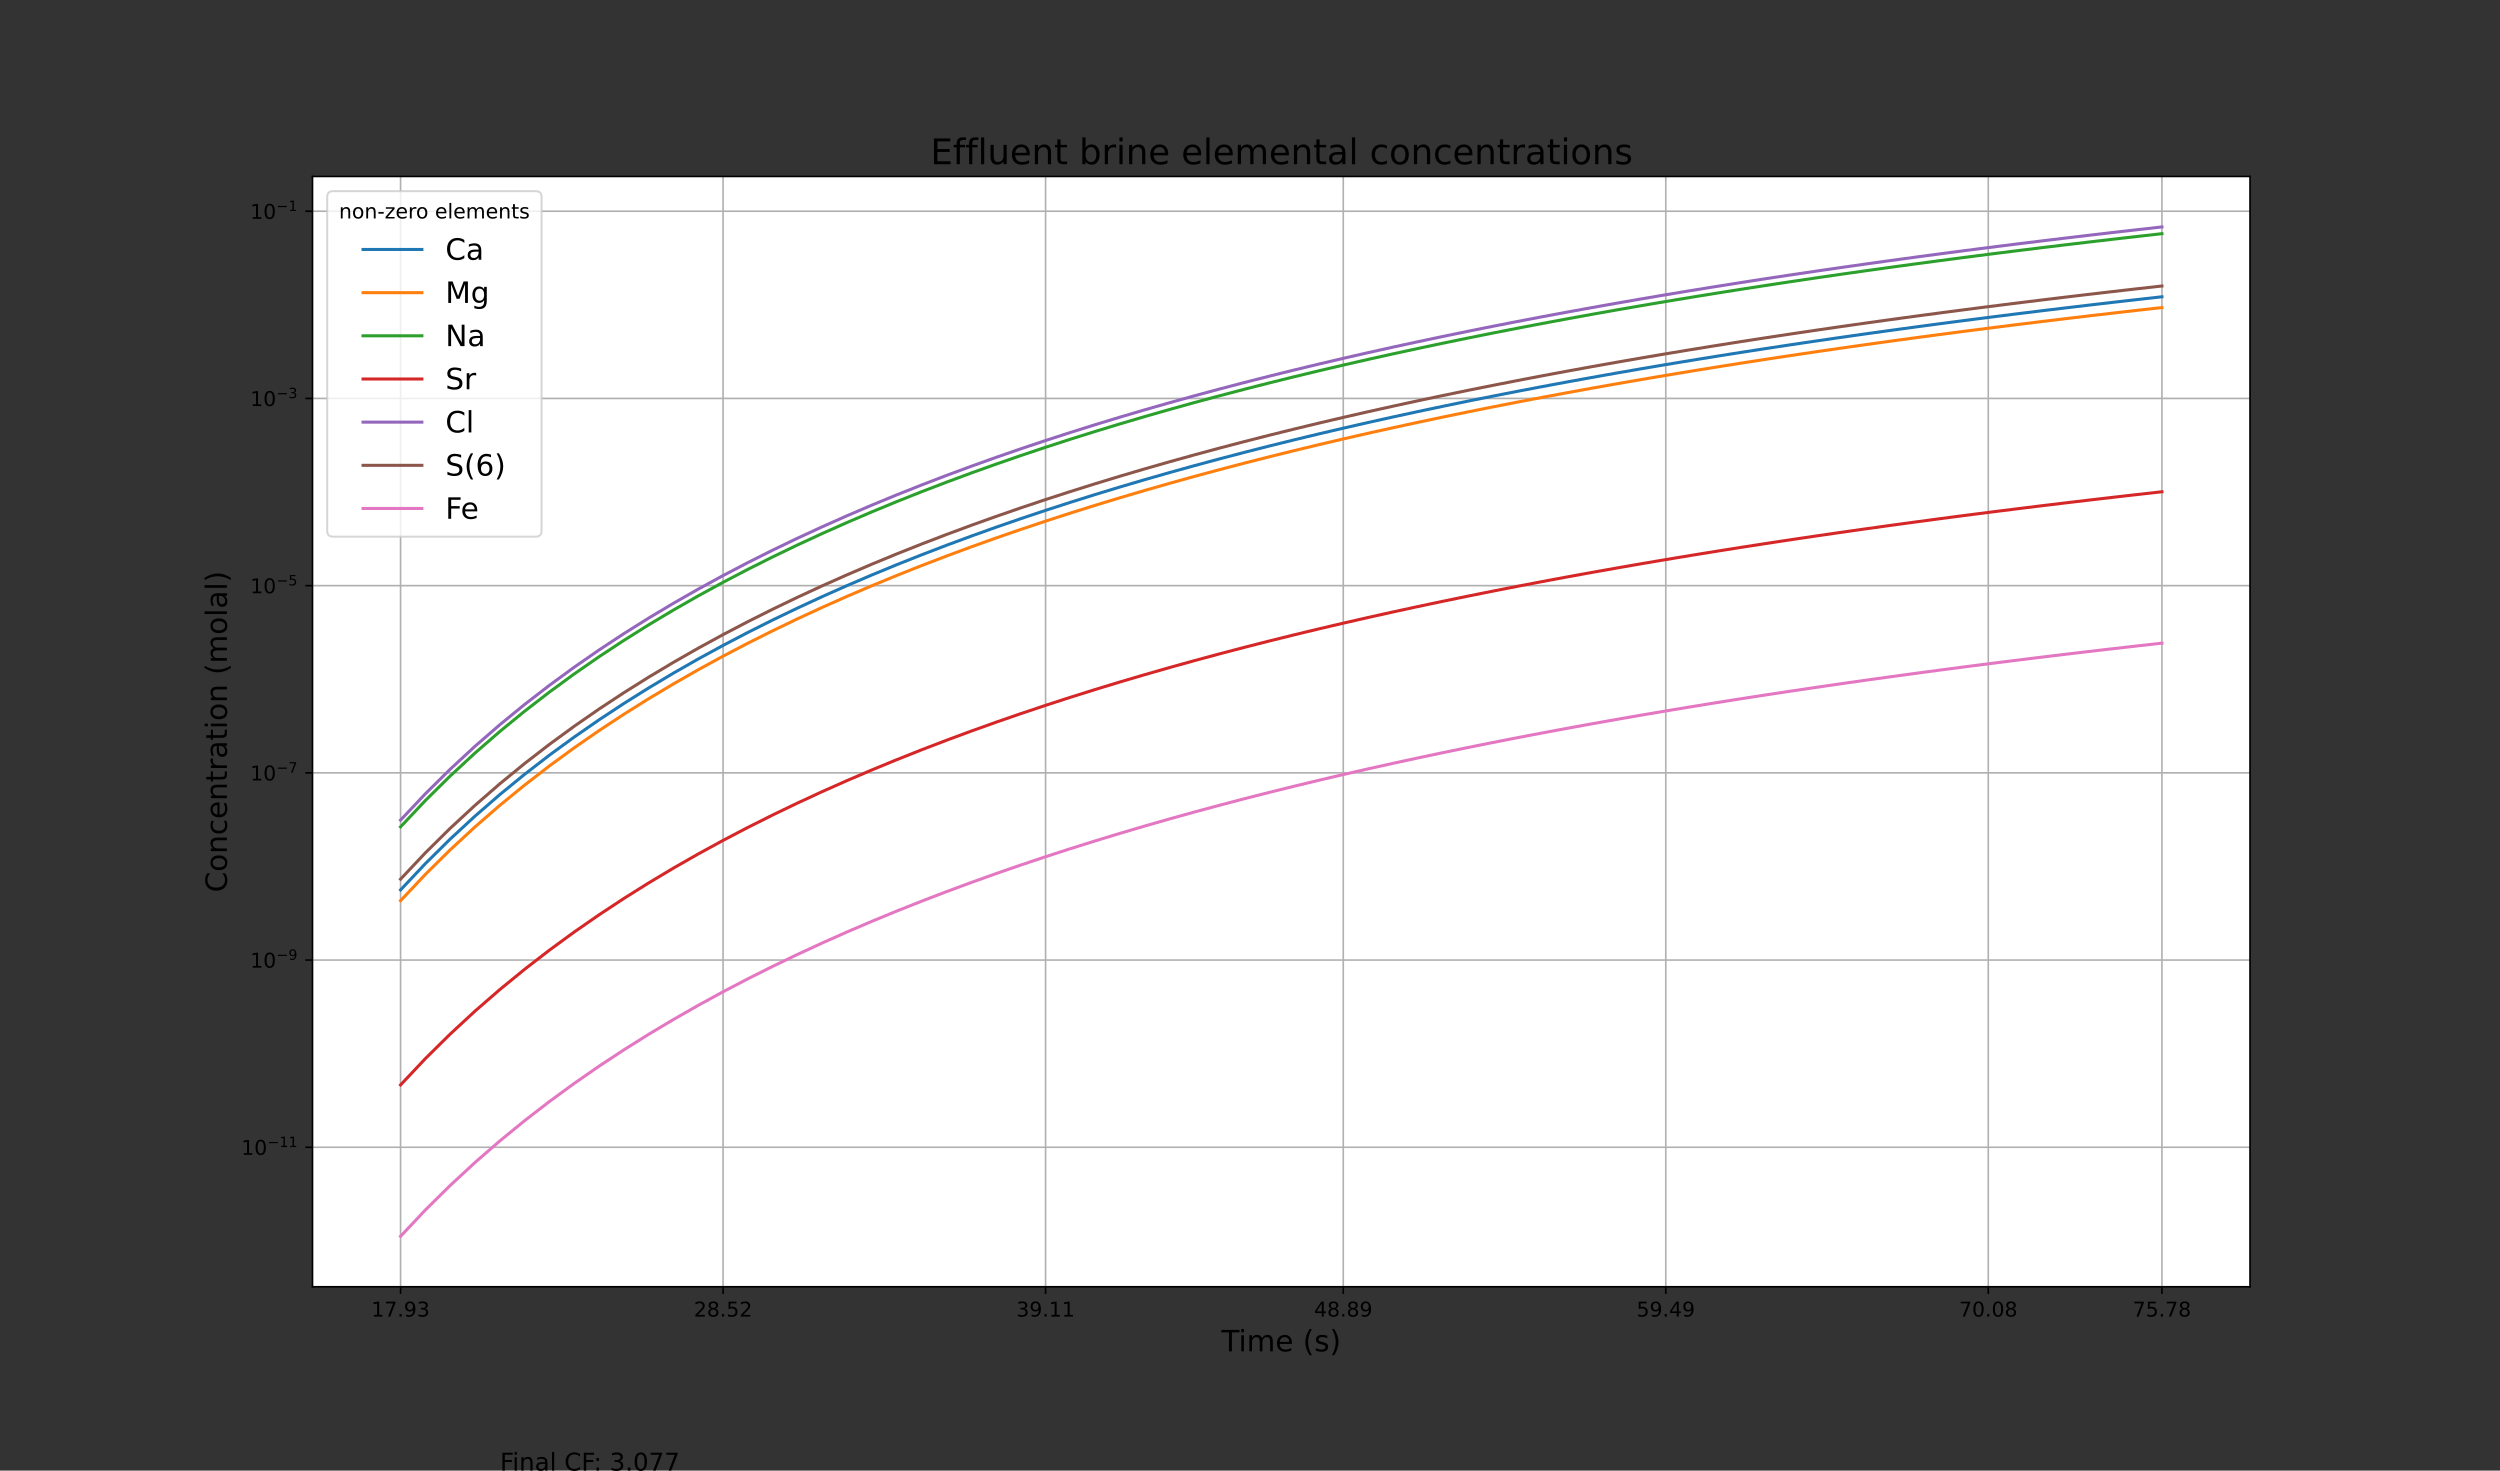<?xml version="1.0" encoding="utf-8" standalone="no"?>
<!DOCTYPE svg PUBLIC "-//W3C//DTD SVG 1.1//EN"
  "http://www.w3.org/Graphics/SVG/1.1/DTD/svg11.dtd">
<!-- Created with matplotlib (https://matplotlib.org/) -->
<svg height="720pt" version="1.1" viewBox="0 0 1224 720" width="1224pt" xmlns="http://www.w3.org/2000/svg" xmlns:xlink="http://www.w3.org/1999/xlink">
 <rect x="0" y="0" width="1224" height="720" fill="#333333" stroke="none"/>
 <defs>
  <style type="text/css">*{stroke-linecap:butt;stroke-linejoin:round;}</style>
 </defs>
 <g id="figure_1">
  <g id="patch_1">
   <path d="M 0 720 
L 1224 720 
L 1224 0 
L 0 0 
z
" style="fill:none;"/>
  </g>
  <g id="axes_1">
   <g id="patch_2">
    <path d="M 153 630 
L 1101.6 630 
L 1101.6 86.4 
L 153 86.4 
z
" style="fill:#ffffff;"/>
   </g>
   <g id="matplotlib.axis_1">
    <g id="xtick_1">
     <g id="line2d_1">
      <path clip-path="url(#pe934e77593)" d="M 196.118 630 
L 196.118 86.4 
" style="fill:none;stroke:#b0b0b0;stroke-linecap:square;stroke-width:0.8;"/>
     </g>
     <g id="line2d_2">
      <defs>
       <path d="M 0 0 
L 0 3.5 
" id="mb897d388a7" style="stroke:#000000;stroke-width:0.8;"/>
      </defs>
      <g>
       <use style="stroke:#000000;stroke-width:0.8;" x="196.118" xlink:href="#mb897d388a7" y="630"/>
      </g>
     </g>
     <g id="text_1">
      <!-- 17.93 -->
      <g transform="translate(181.804 644.598)scale(0.1 -0.1)">
       <defs>
        <path d="M 12.406 8.297 
L 28.516 8.297 
L 28.516 63.922 
L 10.984 60.406 
L 10.984 69.391 
L 28.422 72.906 
L 38.281 72.906 
L 38.281 8.297 
L 54.391 8.297 
L 54.391 0 
L 12.406 0 
z
" id="DejaVuSans-49"/>
        <path d="M 8.203 72.906 
L 55.078 72.906 
L 55.078 68.703 
L 28.609 0 
L 18.312 0 
L 43.219 64.594 
L 8.203 64.594 
z
" id="DejaVuSans-55"/>
        <path d="M 10.688 12.406 
L 21 12.406 
L 21 0 
L 10.688 0 
z
" id="DejaVuSans-46"/>
        <path d="M 10.984 1.516 
L 10.984 10.5 
Q 14.703 8.734 18.5 7.812 
Q 22.312 6.891 25.984 6.891 
Q 35.75 6.891 40.891 13.453 
Q 46.047 20.016 46.781 33.406 
Q 43.953 29.203 39.594 26.953 
Q 35.25 24.703 29.984 24.703 
Q 19.047 24.703 12.672 31.312 
Q 6.297 37.938 6.297 49.422 
Q 6.297 60.641 12.938 67.422 
Q 19.578 74.219 30.609 74.219 
Q 43.266 74.219 49.922 64.516 
Q 56.594 54.828 56.594 36.375 
Q 56.594 19.141 48.406 8.859 
Q 40.234 -1.422 26.422 -1.422 
Q 22.703 -1.422 18.891 -0.688 
Q 15.094 0.047 10.984 1.516 
z
M 30.609 32.422 
Q 37.25 32.422 41.125 36.953 
Q 45.016 41.5 45.016 49.422 
Q 45.016 57.281 41.125 61.844 
Q 37.25 66.406 30.609 66.406 
Q 23.969 66.406 20.094 61.844 
Q 16.219 57.281 16.219 49.422 
Q 16.219 41.5 20.094 36.953 
Q 23.969 32.422 30.609 32.422 
z
" id="DejaVuSans-57"/>
        <path d="M 40.578 39.312 
Q 47.656 37.797 51.625 33 
Q 55.609 28.219 55.609 21.188 
Q 55.609 10.406 48.188 4.484 
Q 40.766 -1.422 27.094 -1.422 
Q 22.516 -1.422 17.656 -0.516 
Q 12.797 0.391 7.625 2.203 
L 7.625 11.719 
Q 11.719 9.328 16.594 8.109 
Q 21.484 6.891 26.812 6.891 
Q 36.078 6.891 40.938 10.547 
Q 45.797 14.203 45.797 21.188 
Q 45.797 27.641 41.281 31.266 
Q 36.766 34.906 28.719 34.906 
L 20.219 34.906 
L 20.219 43.016 
L 29.109 43.016 
Q 36.375 43.016 40.234 45.922 
Q 44.094 48.828 44.094 54.297 
Q 44.094 59.906 40.109 62.906 
Q 36.141 65.922 28.719 65.922 
Q 24.656 65.922 20.016 65.031 
Q 15.375 64.156 9.812 62.312 
L 9.812 71.094 
Q 15.438 72.656 20.344 73.438 
Q 25.25 74.219 29.594 74.219 
Q 40.828 74.219 47.359 69.109 
Q 53.906 64.016 53.906 55.328 
Q 53.906 49.266 50.438 45.094 
Q 46.969 40.922 40.578 39.312 
z
" id="DejaVuSans-51"/>
       </defs>
       <use xlink:href="#DejaVuSans-49"/>
       <use x="63.623" xlink:href="#DejaVuSans-55"/>
       <use x="127.246" xlink:href="#DejaVuSans-46"/>
       <use x="159.033" xlink:href="#DejaVuSans-57"/>
       <use x="222.656" xlink:href="#DejaVuSans-51"/>
      </g>
     </g>
    </g>
    <g id="xtick_2">
     <g id="line2d_3">
      <path clip-path="url(#pe934e77593)" d="M 354.016 630 
L 354.016 86.4 
" style="fill:none;stroke:#b0b0b0;stroke-linecap:square;stroke-width:0.8;"/>
     </g>
     <g id="line2d_4">
      <g>
       <use style="stroke:#000000;stroke-width:0.8;" x="354.016" xlink:href="#mb897d388a7" y="630"/>
      </g>
     </g>
     <g id="text_2">
      <!-- 28.52 -->
      <g transform="translate(339.702 644.598)scale(0.1 -0.1)">
       <defs>
        <path d="M 19.188 8.297 
L 53.609 8.297 
L 53.609 0 
L 7.328 0 
L 7.328 8.297 
Q 12.938 14.109 22.625 23.891 
Q 32.328 33.688 34.812 36.531 
Q 39.547 41.844 41.422 45.531 
Q 43.312 49.219 43.312 52.781 
Q 43.312 58.594 39.234 62.25 
Q 35.156 65.922 28.609 65.922 
Q 23.969 65.922 18.812 64.312 
Q 13.672 62.703 7.812 59.422 
L 7.812 69.391 
Q 13.766 71.781 18.938 73 
Q 24.125 74.219 28.422 74.219 
Q 39.75 74.219 46.484 68.547 
Q 53.219 62.891 53.219 53.422 
Q 53.219 48.922 51.531 44.891 
Q 49.859 40.875 45.406 35.406 
Q 44.188 33.984 37.641 27.219 
Q 31.109 20.453 19.188 8.297 
z
" id="DejaVuSans-50"/>
        <path d="M 31.781 34.625 
Q 24.75 34.625 20.719 30.859 
Q 16.703 27.094 16.703 20.516 
Q 16.703 13.922 20.719 10.156 
Q 24.75 6.391 31.781 6.391 
Q 38.812 6.391 42.859 10.172 
Q 46.922 13.969 46.922 20.516 
Q 46.922 27.094 42.891 30.859 
Q 38.875 34.625 31.781 34.625 
z
M 21.922 38.812 
Q 15.578 40.375 12.031 44.719 
Q 8.5 49.078 8.5 55.328 
Q 8.5 64.062 14.719 69.141 
Q 20.953 74.219 31.781 74.219 
Q 42.672 74.219 48.875 69.141 
Q 55.078 64.062 55.078 55.328 
Q 55.078 49.078 51.531 44.719 
Q 48 40.375 41.703 38.812 
Q 48.828 37.156 52.797 32.312 
Q 56.781 27.484 56.781 20.516 
Q 56.781 9.906 50.312 4.234 
Q 43.844 -1.422 31.781 -1.422 
Q 19.734 -1.422 13.25 4.234 
Q 6.781 9.906 6.781 20.516 
Q 6.781 27.484 10.781 32.312 
Q 14.797 37.156 21.922 38.812 
z
M 18.312 54.391 
Q 18.312 48.734 21.844 45.562 
Q 25.391 42.391 31.781 42.391 
Q 38.141 42.391 41.719 45.562 
Q 45.312 48.734 45.312 54.391 
Q 45.312 60.062 41.719 63.234 
Q 38.141 66.406 31.781 66.406 
Q 25.391 66.406 21.844 63.234 
Q 18.312 60.062 18.312 54.391 
z
" id="DejaVuSans-56"/>
        <path d="M 10.797 72.906 
L 49.516 72.906 
L 49.516 64.594 
L 19.828 64.594 
L 19.828 46.734 
Q 21.969 47.469 24.109 47.828 
Q 26.266 48.188 28.422 48.188 
Q 40.625 48.188 47.75 41.5 
Q 54.891 34.812 54.891 23.391 
Q 54.891 11.625 47.562 5.094 
Q 40.234 -1.422 26.906 -1.422 
Q 22.312 -1.422 17.547 -0.641 
Q 12.797 0.141 7.719 1.703 
L 7.719 11.625 
Q 12.109 9.234 16.797 8.062 
Q 21.484 6.891 26.703 6.891 
Q 35.156 6.891 40.078 11.328 
Q 45.016 15.766 45.016 23.391 
Q 45.016 31 40.078 35.438 
Q 35.156 39.891 26.703 39.891 
Q 22.75 39.891 18.812 39.016 
Q 14.891 38.141 10.797 36.281 
z
" id="DejaVuSans-53"/>
       </defs>
       <use xlink:href="#DejaVuSans-50"/>
       <use x="63.623" xlink:href="#DejaVuSans-56"/>
       <use x="127.246" xlink:href="#DejaVuSans-46"/>
       <use x="159.033" xlink:href="#DejaVuSans-53"/>
       <use x="222.656" xlink:href="#DejaVuSans-50"/>
      </g>
     </g>
    </g>
    <g id="xtick_3">
     <g id="line2d_5">
      <path clip-path="url(#pe934e77593)" d="M 511.913 630 
L 511.913 86.4 
" style="fill:none;stroke:#b0b0b0;stroke-linecap:square;stroke-width:0.8;"/>
     </g>
     <g id="line2d_6">
      <g>
       <use style="stroke:#000000;stroke-width:0.8;" x="511.913" xlink:href="#mb897d388a7" y="630"/>
      </g>
     </g>
     <g id="text_3">
      <!-- 39.11 -->
      <g transform="translate(497.599 644.598)scale(0.1 -0.1)">
       <use xlink:href="#DejaVuSans-51"/>
       <use x="63.623" xlink:href="#DejaVuSans-57"/>
       <use x="127.246" xlink:href="#DejaVuSans-46"/>
       <use x="159.033" xlink:href="#DejaVuSans-49"/>
       <use x="222.656" xlink:href="#DejaVuSans-49"/>
      </g>
     </g>
    </g>
    <g id="xtick_4">
     <g id="line2d_7">
      <path clip-path="url(#pe934e77593)" d="M 657.665 630 
L 657.665 86.4 
" style="fill:none;stroke:#b0b0b0;stroke-linecap:square;stroke-width:0.8;"/>
     </g>
     <g id="line2d_8">
      <g>
       <use style="stroke:#000000;stroke-width:0.8;" x="657.665" xlink:href="#mb897d388a7" y="630"/>
      </g>
     </g>
     <g id="text_4">
      <!-- 48.89 -->
      <g transform="translate(643.351 644.598)scale(0.1 -0.1)">
       <defs>
        <path d="M 37.797 64.312 
L 12.891 25.391 
L 37.797 25.391 
z
M 35.203 72.906 
L 47.609 72.906 
L 47.609 25.391 
L 58.016 25.391 
L 58.016 17.188 
L 47.609 17.188 
L 47.609 0 
L 37.797 0 
L 37.797 17.188 
L 4.891 17.188 
L 4.891 26.703 
z
" id="DejaVuSans-52"/>
       </defs>
       <use xlink:href="#DejaVuSans-52"/>
       <use x="63.623" xlink:href="#DejaVuSans-56"/>
       <use x="127.246" xlink:href="#DejaVuSans-46"/>
       <use x="159.033" xlink:href="#DejaVuSans-56"/>
       <use x="222.656" xlink:href="#DejaVuSans-57"/>
      </g>
     </g>
    </g>
    <g id="xtick_5">
     <g id="line2d_9">
      <path clip-path="url(#pe934e77593)" d="M 815.562 630 
L 815.562 86.4 
" style="fill:none;stroke:#b0b0b0;stroke-linecap:square;stroke-width:0.8;"/>
     </g>
     <g id="line2d_10">
      <g>
       <use style="stroke:#000000;stroke-width:0.8;" x="815.562" xlink:href="#mb897d388a7" y="630"/>
      </g>
     </g>
     <g id="text_5">
      <!-- 59.49 -->
      <g transform="translate(801.248 644.598)scale(0.1 -0.1)">
       <use xlink:href="#DejaVuSans-53"/>
       <use x="63.623" xlink:href="#DejaVuSans-57"/>
       <use x="127.246" xlink:href="#DejaVuSans-46"/>
       <use x="159.033" xlink:href="#DejaVuSans-52"/>
       <use x="222.656" xlink:href="#DejaVuSans-57"/>
      </g>
     </g>
    </g>
    <g id="xtick_6">
     <g id="line2d_11">
      <path clip-path="url(#pe934e77593)" d="M 973.46 630 
L 973.46 86.4 
" style="fill:none;stroke:#b0b0b0;stroke-linecap:square;stroke-width:0.8;"/>
     </g>
     <g id="line2d_12">
      <g>
       <use style="stroke:#000000;stroke-width:0.8;" x="973.46" xlink:href="#mb897d388a7" y="630"/>
      </g>
     </g>
     <g id="text_6">
      <!-- 70.08 -->
      <g transform="translate(959.146 644.598)scale(0.1 -0.1)">
       <defs>
        <path d="M 31.781 66.406 
Q 24.172 66.406 20.328 58.906 
Q 16.5 51.422 16.5 36.375 
Q 16.5 21.391 20.328 13.891 
Q 24.172 6.391 31.781 6.391 
Q 39.453 6.391 43.281 13.891 
Q 47.125 21.391 47.125 36.375 
Q 47.125 51.422 43.281 58.906 
Q 39.453 66.406 31.781 66.406 
z
M 31.781 74.219 
Q 44.047 74.219 50.516 64.516 
Q 56.984 54.828 56.984 36.375 
Q 56.984 17.969 50.516 8.266 
Q 44.047 -1.422 31.781 -1.422 
Q 19.531 -1.422 13.062 8.266 
Q 6.594 17.969 6.594 36.375 
Q 6.594 54.828 13.062 64.516 
Q 19.531 74.219 31.781 74.219 
z
" id="DejaVuSans-48"/>
       </defs>
       <use xlink:href="#DejaVuSans-55"/>
       <use x="63.623" xlink:href="#DejaVuSans-48"/>
       <use x="127.246" xlink:href="#DejaVuSans-46"/>
       <use x="159.033" xlink:href="#DejaVuSans-48"/>
       <use x="222.656" xlink:href="#DejaVuSans-56"/>
      </g>
     </g>
    </g>
    <g id="xtick_7">
     <g id="line2d_13">
      <path clip-path="url(#pe934e77593)" d="M 1058.482 630 
L 1058.482 86.4 
" style="fill:none;stroke:#b0b0b0;stroke-linecap:square;stroke-width:0.8;"/>
     </g>
     <g id="line2d_14">
      <g>
       <use style="stroke:#000000;stroke-width:0.8;" x="1058.482" xlink:href="#mb897d388a7" y="630"/>
      </g>
     </g>
     <g id="text_7">
      <!-- 75.78 -->
      <g transform="translate(1044.168 644.598)scale(0.1 -0.1)">
       <use xlink:href="#DejaVuSans-55"/>
       <use x="63.623" xlink:href="#DejaVuSans-53"/>
       <use x="127.246" xlink:href="#DejaVuSans-46"/>
       <use x="159.033" xlink:href="#DejaVuSans-55"/>
       <use x="222.656" xlink:href="#DejaVuSans-56"/>
      </g>
     </g>
    </g>
    <g id="text_8">
     <!-- Time (s) -->
     <g transform="translate(598.026 661.62)scale(0.144 -0.144)">
      <defs>
       <path d="M -0.297 72.906 
L 61.375 72.906 
L 61.375 64.594 
L 35.5 64.594 
L 35.5 0 
L 25.594 0 
L 25.594 64.594 
L -0.297 64.594 
z
" id="DejaVuSans-84"/>
       <path d="M 9.422 54.688 
L 18.406 54.688 
L 18.406 0 
L 9.422 0 
z
M 9.422 75.984 
L 18.406 75.984 
L 18.406 64.594 
L 9.422 64.594 
z
" id="DejaVuSans-105"/>
       <path d="M 52 44.188 
Q 55.375 50.25 60.062 53.125 
Q 64.75 56 71.094 56 
Q 79.641 56 84.281 50.016 
Q 88.922 44.047 88.922 33.016 
L 88.922 0 
L 79.891 0 
L 79.891 32.719 
Q 79.891 40.578 77.094 44.375 
Q 74.312 48.188 68.609 48.188 
Q 61.625 48.188 57.562 43.547 
Q 53.516 38.922 53.516 30.906 
L 53.516 0 
L 44.484 0 
L 44.484 32.719 
Q 44.484 40.625 41.703 44.406 
Q 38.922 48.188 33.109 48.188 
Q 26.219 48.188 22.156 43.531 
Q 18.109 38.875 18.109 30.906 
L 18.109 0 
L 9.078 0 
L 9.078 54.688 
L 18.109 54.688 
L 18.109 46.188 
Q 21.188 51.219 25.484 53.609 
Q 29.781 56 35.688 56 
Q 41.656 56 45.828 52.969 
Q 50 49.953 52 44.188 
z
" id="DejaVuSans-109"/>
       <path d="M 56.203 29.594 
L 56.203 25.203 
L 14.891 25.203 
Q 15.484 15.922 20.484 11.062 
Q 25.484 6.203 34.422 6.203 
Q 39.594 6.203 44.453 7.469 
Q 49.312 8.734 54.109 11.281 
L 54.109 2.781 
Q 49.266 0.734 44.188 -0.344 
Q 39.109 -1.422 33.891 -1.422 
Q 20.797 -1.422 13.156 6.188 
Q 5.516 13.812 5.516 26.812 
Q 5.516 40.234 12.766 48.109 
Q 20.016 56 32.328 56 
Q 43.359 56 49.781 48.891 
Q 56.203 41.797 56.203 29.594 
z
M 47.219 32.234 
Q 47.125 39.594 43.094 43.984 
Q 39.062 48.391 32.422 48.391 
Q 24.906 48.391 20.391 44.141 
Q 15.875 39.891 15.188 32.172 
z
" id="DejaVuSans-101"/>
       <path id="DejaVuSans-32"/>
       <path d="M 31 75.875 
Q 24.469 64.656 21.281 53.656 
Q 18.109 42.672 18.109 31.391 
Q 18.109 20.125 21.312 9.062 
Q 24.516 -2 31 -13.188 
L 23.188 -13.188 
Q 15.875 -1.703 12.234 9.375 
Q 8.594 20.453 8.594 31.391 
Q 8.594 42.281 12.203 53.312 
Q 15.828 64.359 23.188 75.875 
z
" id="DejaVuSans-40"/>
       <path d="M 44.281 53.078 
L 44.281 44.578 
Q 40.484 46.531 36.375 47.5 
Q 32.281 48.484 27.875 48.484 
Q 21.188 48.484 17.844 46.438 
Q 14.5 44.391 14.5 40.281 
Q 14.5 37.156 16.891 35.375 
Q 19.281 33.594 26.516 31.984 
L 29.594 31.297 
Q 39.156 29.25 43.188 25.516 
Q 47.219 21.781 47.219 15.094 
Q 47.219 7.469 41.188 3.016 
Q 35.156 -1.422 24.609 -1.422 
Q 20.219 -1.422 15.453 -0.562 
Q 10.688 0.297 5.422 2 
L 5.422 11.281 
Q 10.406 8.688 15.234 7.391 
Q 20.062 6.109 24.812 6.109 
Q 31.156 6.109 34.562 8.281 
Q 37.984 10.453 37.984 14.406 
Q 37.984 18.062 35.516 20.016 
Q 33.062 21.969 24.703 23.781 
L 21.578 24.516 
Q 13.234 26.266 9.516 29.906 
Q 5.812 33.547 5.812 39.891 
Q 5.812 47.609 11.281 51.797 
Q 16.75 56 26.812 56 
Q 31.781 56 36.172 55.266 
Q 40.578 54.547 44.281 53.078 
z
" id="DejaVuSans-115"/>
       <path d="M 8.016 75.875 
L 15.828 75.875 
Q 23.141 64.359 26.781 53.312 
Q 30.422 42.281 30.422 31.391 
Q 30.422 20.453 26.781 9.375 
Q 23.141 -1.703 15.828 -13.188 
L 8.016 -13.188 
Q 14.5 -2 17.703 9.062 
Q 20.906 20.125 20.906 31.391 
Q 20.906 42.672 17.703 53.656 
Q 14.5 64.656 8.016 75.875 
z
" id="DejaVuSans-41"/>
      </defs>
      <use xlink:href="#DejaVuSans-84"/>
      <use x="57.959" xlink:href="#DejaVuSans-105"/>
      <use x="85.742" xlink:href="#DejaVuSans-109"/>
      <use x="183.154" xlink:href="#DejaVuSans-101"/>
      <use x="244.678" xlink:href="#DejaVuSans-32"/>
      <use x="276.465" xlink:href="#DejaVuSans-40"/>
      <use x="315.479" xlink:href="#DejaVuSans-115"/>
      <use x="367.578" xlink:href="#DejaVuSans-41"/>
     </g>
    </g>
   </g>
   <g id="matplotlib.axis_2">
    <g id="ytick_1">
     <g id="line2d_15">
      <path clip-path="url(#pe934e77593)" d="M 153 561.697 
L 1101.6 561.697 
" style="fill:none;stroke:#b0b0b0;stroke-linecap:square;stroke-width:0.8;"/>
     </g>
     <g id="line2d_16">
      <defs>
       <path d="M 0 0 
L -3.5 0 
" id="mfe0e6d0a29" style="stroke:#000000;stroke-width:0.8;"/>
      </defs>
      <g>
       <use style="stroke:#000000;stroke-width:0.8;" x="153" xlink:href="#mfe0e6d0a29" y="561.697"/>
      </g>
     </g>
     <g id="text_9">
      <!-- $\mathdefault{10^{-11}}$ -->
      <g transform="translate(118.1 565.496)scale(0.1 -0.1)">
       <defs>
        <path d="M 10.594 35.5 
L 73.188 35.5 
L 73.188 27.203 
L 10.594 27.203 
z
" id="DejaVuSans-8722"/>
       </defs>
       <use transform="translate(0 0.684)" xlink:href="#DejaVuSans-49"/>
       <use transform="translate(63.623 0.684)" xlink:href="#DejaVuSans-48"/>
       <use transform="translate(128.203 38.966)scale(0.7)" xlink:href="#DejaVuSans-8722"/>
       <use transform="translate(186.855 38.966)scale(0.7)" xlink:href="#DejaVuSans-49"/>
       <use transform="translate(231.392 38.966)scale(0.7)" xlink:href="#DejaVuSans-49"/>
      </g>
     </g>
    </g>
    <g id="ytick_2">
     <g id="line2d_17">
      <path clip-path="url(#pe934e77593)" d="M 153 470.041 
L 1101.6 470.041 
" style="fill:none;stroke:#b0b0b0;stroke-linecap:square;stroke-width:0.8;"/>
     </g>
     <g id="line2d_18">
      <g>
       <use style="stroke:#000000;stroke-width:0.8;" x="153" xlink:href="#mfe0e6d0a29" y="470.041"/>
      </g>
     </g>
     <g id="text_10">
      <!-- $\mathdefault{10^{-9}}$ -->
      <g transform="translate(122.5 473.84)scale(0.1 -0.1)">
       <use transform="translate(0 0.766)" xlink:href="#DejaVuSans-49"/>
       <use transform="translate(63.623 0.766)" xlink:href="#DejaVuSans-48"/>
       <use transform="translate(128.203 39.047)scale(0.7)" xlink:href="#DejaVuSans-8722"/>
       <use transform="translate(186.855 39.047)scale(0.7)" xlink:href="#DejaVuSans-57"/>
      </g>
     </g>
    </g>
    <g id="ytick_3">
     <g id="line2d_19">
      <path clip-path="url(#pe934e77593)" d="M 153 378.384 
L 1101.6 378.384 
" style="fill:none;stroke:#b0b0b0;stroke-linecap:square;stroke-width:0.8;"/>
     </g>
     <g id="line2d_20">
      <g>
       <use style="stroke:#000000;stroke-width:0.8;" x="153" xlink:href="#mfe0e6d0a29" y="378.384"/>
      </g>
     </g>
     <g id="text_11">
      <!-- $\mathdefault{10^{-7}}$ -->
      <g transform="translate(122.5 382.184)scale(0.1 -0.1)">
       <use transform="translate(0 0.684)" xlink:href="#DejaVuSans-49"/>
       <use transform="translate(63.623 0.684)" xlink:href="#DejaVuSans-48"/>
       <use transform="translate(128.203 38.966)scale(0.7)" xlink:href="#DejaVuSans-8722"/>
       <use transform="translate(186.855 38.966)scale(0.7)" xlink:href="#DejaVuSans-55"/>
      </g>
     </g>
    </g>
    <g id="ytick_4">
     <g id="line2d_21">
      <path clip-path="url(#pe934e77593)" d="M 153 286.728 
L 1101.6 286.728 
" style="fill:none;stroke:#b0b0b0;stroke-linecap:square;stroke-width:0.8;"/>
     </g>
     <g id="line2d_22">
      <g>
       <use style="stroke:#000000;stroke-width:0.8;" x="153" xlink:href="#mfe0e6d0a29" y="286.728"/>
      </g>
     </g>
     <g id="text_12">
      <!-- $\mathdefault{10^{-5}}$ -->
      <g transform="translate(122.5 290.527)scale(0.1 -0.1)">
       <use transform="translate(0 0.684)" xlink:href="#DejaVuSans-49"/>
       <use transform="translate(63.623 0.684)" xlink:href="#DejaVuSans-48"/>
       <use transform="translate(128.203 38.966)scale(0.7)" xlink:href="#DejaVuSans-8722"/>
       <use transform="translate(186.855 38.966)scale(0.7)" xlink:href="#DejaVuSans-53"/>
      </g>
     </g>
    </g>
    <g id="ytick_5">
     <g id="line2d_23">
      <path clip-path="url(#pe934e77593)" d="M 153 195.072 
L 1101.6 195.072 
" style="fill:none;stroke:#b0b0b0;stroke-linecap:square;stroke-width:0.8;"/>
     </g>
     <g id="line2d_24">
      <g>
       <use style="stroke:#000000;stroke-width:0.8;" x="153" xlink:href="#mfe0e6d0a29" y="195.072"/>
      </g>
     </g>
     <g id="text_13">
      <!-- $\mathdefault{10^{-3}}$ -->
      <g transform="translate(122.5 198.871)scale(0.1 -0.1)">
       <use transform="translate(0 0.766)" xlink:href="#DejaVuSans-49"/>
       <use transform="translate(63.623 0.766)" xlink:href="#DejaVuSans-48"/>
       <use transform="translate(128.203 39.047)scale(0.7)" xlink:href="#DejaVuSans-8722"/>
       <use transform="translate(186.855 39.047)scale(0.7)" xlink:href="#DejaVuSans-51"/>
      </g>
     </g>
    </g>
    <g id="ytick_6">
     <g id="line2d_25">
      <path clip-path="url(#pe934e77593)" d="M 153 103.415 
L 1101.6 103.415 
" style="fill:none;stroke:#b0b0b0;stroke-linecap:square;stroke-width:0.8;"/>
     </g>
     <g id="line2d_26">
      <g>
       <use style="stroke:#000000;stroke-width:0.8;" x="153" xlink:href="#mfe0e6d0a29" y="103.415"/>
      </g>
     </g>
     <g id="text_14">
      <!-- $\mathdefault{10^{-1}}$ -->
      <g transform="translate(122.5 107.214)scale(0.1 -0.1)">
       <use transform="translate(0 0.684)" xlink:href="#DejaVuSans-49"/>
       <use transform="translate(63.623 0.684)" xlink:href="#DejaVuSans-48"/>
       <use transform="translate(128.203 38.966)scale(0.7)" xlink:href="#DejaVuSans-8722"/>
       <use transform="translate(186.855 38.966)scale(0.7)" xlink:href="#DejaVuSans-49"/>
      </g>
     </g>
    </g>
    <g id="text_15">
     <!-- Concentration (molal) -->
     <g transform="translate(111.105 436.872)rotate(-90)scale(0.144 -0.144)">
      <defs>
       <path d="M 64.406 67.281 
L 64.406 56.891 
Q 59.422 61.531 53.781 63.812 
Q 48.141 66.109 41.797 66.109 
Q 29.297 66.109 22.656 58.469 
Q 16.016 50.828 16.016 36.375 
Q 16.016 21.969 22.656 14.328 
Q 29.297 6.688 41.797 6.688 
Q 48.141 6.688 53.781 8.984 
Q 59.422 11.281 64.406 15.922 
L 64.406 5.609 
Q 59.234 2.094 53.438 0.328 
Q 47.656 -1.422 41.219 -1.422 
Q 24.656 -1.422 15.125 8.703 
Q 5.609 18.844 5.609 36.375 
Q 5.609 53.953 15.125 64.078 
Q 24.656 74.219 41.219 74.219 
Q 47.75 74.219 53.531 72.484 
Q 59.328 70.75 64.406 67.281 
z
" id="DejaVuSans-67"/>
       <path d="M 30.609 48.391 
Q 23.391 48.391 19.188 42.75 
Q 14.984 37.109 14.984 27.297 
Q 14.984 17.484 19.156 11.844 
Q 23.344 6.203 30.609 6.203 
Q 37.797 6.203 41.984 11.859 
Q 46.188 17.531 46.188 27.297 
Q 46.188 37.016 41.984 42.703 
Q 37.797 48.391 30.609 48.391 
z
M 30.609 56 
Q 42.328 56 49.016 48.375 
Q 55.719 40.766 55.719 27.297 
Q 55.719 13.875 49.016 6.219 
Q 42.328 -1.422 30.609 -1.422 
Q 18.844 -1.422 12.172 6.219 
Q 5.516 13.875 5.516 27.297 
Q 5.516 40.766 12.172 48.375 
Q 18.844 56 30.609 56 
z
" id="DejaVuSans-111"/>
       <path d="M 54.891 33.016 
L 54.891 0 
L 45.906 0 
L 45.906 32.719 
Q 45.906 40.484 42.875 44.328 
Q 39.844 48.188 33.797 48.188 
Q 26.516 48.188 22.312 43.547 
Q 18.109 38.922 18.109 30.906 
L 18.109 0 
L 9.078 0 
L 9.078 54.688 
L 18.109 54.688 
L 18.109 46.188 
Q 21.344 51.125 25.703 53.562 
Q 30.078 56 35.797 56 
Q 45.219 56 50.047 50.172 
Q 54.891 44.344 54.891 33.016 
z
" id="DejaVuSans-110"/>
       <path d="M 48.781 52.594 
L 48.781 44.188 
Q 44.969 46.297 41.141 47.344 
Q 37.312 48.391 33.406 48.391 
Q 24.656 48.391 19.812 42.844 
Q 14.984 37.312 14.984 27.297 
Q 14.984 17.281 19.812 11.734 
Q 24.656 6.203 33.406 6.203 
Q 37.312 6.203 41.141 7.25 
Q 44.969 8.297 48.781 10.406 
L 48.781 2.094 
Q 45.016 0.344 40.984 -0.531 
Q 36.969 -1.422 32.422 -1.422 
Q 20.062 -1.422 12.781 6.344 
Q 5.516 14.109 5.516 27.297 
Q 5.516 40.672 12.859 48.328 
Q 20.219 56 33.016 56 
Q 37.156 56 41.109 55.141 
Q 45.062 54.297 48.781 52.594 
z
" id="DejaVuSans-99"/>
       <path d="M 18.312 70.219 
L 18.312 54.688 
L 36.812 54.688 
L 36.812 47.703 
L 18.312 47.703 
L 18.312 18.016 
Q 18.312 11.328 20.141 9.422 
Q 21.969 7.516 27.594 7.516 
L 36.812 7.516 
L 36.812 0 
L 27.594 0 
Q 17.188 0 13.234 3.875 
Q 9.281 7.766 9.281 18.016 
L 9.281 47.703 
L 2.688 47.703 
L 2.688 54.688 
L 9.281 54.688 
L 9.281 70.219 
z
" id="DejaVuSans-116"/>
       <path d="M 41.109 46.297 
Q 39.594 47.172 37.812 47.578 
Q 36.031 48 33.891 48 
Q 26.266 48 22.188 43.047 
Q 18.109 38.094 18.109 28.812 
L 18.109 0 
L 9.078 0 
L 9.078 54.688 
L 18.109 54.688 
L 18.109 46.188 
Q 20.953 51.172 25.484 53.578 
Q 30.031 56 36.531 56 
Q 37.453 56 38.578 55.875 
Q 39.703 55.766 41.062 55.516 
z
" id="DejaVuSans-114"/>
       <path d="M 34.281 27.484 
Q 23.391 27.484 19.188 25 
Q 14.984 22.516 14.984 16.5 
Q 14.984 11.719 18.141 8.906 
Q 21.297 6.109 26.703 6.109 
Q 34.188 6.109 38.703 11.406 
Q 43.219 16.703 43.219 25.484 
L 43.219 27.484 
z
M 52.203 31.203 
L 52.203 0 
L 43.219 0 
L 43.219 8.297 
Q 40.141 3.328 35.547 0.953 
Q 30.953 -1.422 24.312 -1.422 
Q 15.922 -1.422 10.953 3.297 
Q 6 8.016 6 15.922 
Q 6 25.141 12.172 29.828 
Q 18.359 34.516 30.609 34.516 
L 43.219 34.516 
L 43.219 35.406 
Q 43.219 41.609 39.141 45 
Q 35.062 48.391 27.688 48.391 
Q 23 48.391 18.547 47.266 
Q 14.109 46.141 10.016 43.891 
L 10.016 52.203 
Q 14.938 54.109 19.578 55.047 
Q 24.219 56 28.609 56 
Q 40.484 56 46.344 49.844 
Q 52.203 43.703 52.203 31.203 
z
" id="DejaVuSans-97"/>
       <path d="M 9.422 75.984 
L 18.406 75.984 
L 18.406 0 
L 9.422 0 
z
" id="DejaVuSans-108"/>
      </defs>
      <use xlink:href="#DejaVuSans-67"/>
      <use x="69.824" xlink:href="#DejaVuSans-111"/>
      <use x="131.006" xlink:href="#DejaVuSans-110"/>
      <use x="194.385" xlink:href="#DejaVuSans-99"/>
      <use x="249.365" xlink:href="#DejaVuSans-101"/>
      <use x="310.889" xlink:href="#DejaVuSans-110"/>
      <use x="374.268" xlink:href="#DejaVuSans-116"/>
      <use x="413.477" xlink:href="#DejaVuSans-114"/>
      <use x="454.59" xlink:href="#DejaVuSans-97"/>
      <use x="515.869" xlink:href="#DejaVuSans-116"/>
      <use x="555.078" xlink:href="#DejaVuSans-105"/>
      <use x="582.861" xlink:href="#DejaVuSans-111"/>
      <use x="644.043" xlink:href="#DejaVuSans-110"/>
      <use x="707.422" xlink:href="#DejaVuSans-32"/>
      <use x="739.209" xlink:href="#DejaVuSans-40"/>
      <use x="778.223" xlink:href="#DejaVuSans-109"/>
      <use x="875.635" xlink:href="#DejaVuSans-111"/>
      <use x="936.816" xlink:href="#DejaVuSans-108"/>
      <use x="964.6" xlink:href="#DejaVuSans-97"/>
      <use x="1025.879" xlink:href="#DejaVuSans-108"/>
      <use x="1053.662" xlink:href="#DejaVuSans-41"/>
     </g>
    </g>
   </g>
   <g id="line2d_27">
    <path clip-path="url(#pe934e77593)" d="M 196.118 435.709 
L 208.264 422.824 
L 220.41 410.815 
L 232.556 399.58 
L 244.702 389.033 
L 256.848 379.102 
L 268.994 369.725 
L 281.14 360.851 
L 293.286 352.434 
L 305.432 344.435 
L 317.578 336.82 
L 329.724 329.558 
L 341.87 322.622 
L 354.016 315.99 
L 366.162 309.638 
L 378.308 303.549 
L 390.454 297.705 
L 402.6 292.089 
L 414.746 286.689 
L 426.892 281.491 
L 439.038 276.482 
L 451.183 271.653 
L 463.329 266.994 
L 475.475 262.494 
L 487.621 258.146 
L 499.767 253.942 
L 511.913 249.874 
L 524.059 245.936 
L 536.205 242.121 
L 548.351 238.424 
L 560.497 234.839 
L 572.643 231.36 
L 584.789 227.984 
L 596.935 224.706 
L 609.081 221.52 
L 621.227 218.424 
L 633.373 215.414 
L 645.519 212.485 
L 657.665 209.636 
L 669.811 206.862 
L 681.957 204.16 
L 694.103 201.528 
L 706.249 198.963 
L 718.395 196.462 
L 730.541 194.024 
L 742.687 191.645 
L 754.833 189.324 
L 766.979 187.058 
L 779.125 184.846 
L 791.271 182.685 
L 803.417 180.574 
L 815.562 178.511 
L 827.708 176.495 
L 839.854 174.523 
L 852 172.595 
L 864.146 170.709 
L 876.292 168.864 
L 888.438 167.058 
L 900.584 165.29 
L 912.73 163.559 
L 924.876 161.864 
L 937.022 160.204 
L 949.168 158.577 
L 961.314 156.983 
L 973.46 155.421 
L 985.606 153.89 
L 997.752 152.388 
L 1009.898 150.916 
L 1022.044 149.473 
L 1034.19 148.057 
L 1046.336 146.667 
L 1058.482 145.305 
" style="fill:none;stroke:#1f77b4;stroke-linecap:square;stroke-width:1.5;"/>
   </g>
   <g id="line2d_28">
    <path clip-path="url(#pe934e77593)" d="M 196.118 440.982 
L 208.264 428.096 
L 220.41 416.088 
L 232.556 404.853 
L 244.702 394.306 
L 256.848 384.375 
L 268.994 374.998 
L 281.14 366.124 
L 293.286 357.707 
L 305.432 349.708 
L 317.578 342.092 
L 329.724 334.83 
L 341.87 327.895 
L 354.016 321.262 
L 366.162 314.911 
L 378.308 308.822 
L 390.454 302.977 
L 402.6 297.362 
L 414.746 291.962 
L 426.892 286.763 
L 439.038 281.755 
L 451.183 276.926 
L 463.329 272.266 
L 475.475 267.767 
L 487.621 263.419 
L 499.767 259.215 
L 511.913 255.147 
L 524.059 251.209 
L 536.205 247.394 
L 548.351 243.697 
L 560.497 240.112 
L 572.643 236.633 
L 584.789 233.257 
L 596.935 229.978 
L 609.081 226.793 
L 621.227 223.697 
L 633.373 220.687 
L 645.519 217.758 
L 657.665 214.909 
L 669.811 212.134 
L 681.957 209.433 
L 694.103 206.801 
L 706.249 204.236 
L 718.395 201.735 
L 730.541 199.297 
L 742.687 196.918 
L 754.833 194.596 
L 766.979 192.331 
L 779.125 190.118 
L 791.271 187.958 
L 803.417 185.847 
L 815.562 183.784 
L 827.708 181.768 
L 839.854 179.796 
L 852 177.868 
L 864.146 175.982 
L 876.292 174.137 
L 888.438 172.331 
L 900.584 170.563 
L 912.73 168.832 
L 924.876 167.137 
L 937.022 165.476 
L 949.168 163.85 
L 961.314 162.256 
L 973.46 160.694 
L 985.606 159.162 
L 997.752 157.661 
L 1009.898 156.189 
L 1022.044 154.745 
L 1034.19 153.329 
L 1046.336 151.94 
L 1058.482 150.578 
" style="fill:none;stroke:#ff7f0e;stroke-linecap:square;stroke-width:1.5;"/>
   </g>
   <g id="line2d_29">
    <path clip-path="url(#pe934e77593)" d="M 196.118 404.817 
L 208.264 391.931 
L 220.41 379.923 
L 232.556 368.688 
L 244.702 358.141 
L 256.848 348.209 
L 268.994 338.833 
L 281.14 329.958 
L 293.286 321.541 
L 305.432 313.542 
L 317.578 305.927 
L 329.724 298.665 
L 341.87 291.73 
L 354.016 285.097 
L 366.162 278.746 
L 378.308 272.656 
L 390.454 266.812 
L 402.6 261.197 
L 414.746 255.796 
L 426.892 250.598 
L 439.038 245.59 
L 451.183 240.761 
L 463.329 236.101 
L 475.475 231.602 
L 487.621 227.254 
L 499.767 223.049 
L 511.913 218.981 
L 524.059 215.043 
L 536.205 211.229 
L 548.351 207.531 
L 560.497 203.946 
L 572.643 200.468 
L 584.789 197.092 
L 596.935 193.813 
L 609.081 190.628 
L 621.227 187.532 
L 633.373 184.521 
L 645.519 181.593 
L 657.665 178.743 
L 669.811 175.969 
L 681.957 173.267 
L 694.103 170.635 
L 706.249 168.07 
L 718.395 165.57 
L 730.541 163.131 
L 742.687 160.752 
L 754.833 158.431 
L 766.979 156.165 
L 779.125 153.953 
L 791.271 151.792 
L 803.417 149.681 
L 815.562 147.619 
L 827.708 145.602 
L 839.854 143.631 
L 852 141.703 
L 864.146 139.817 
L 876.292 137.971 
L 888.438 136.165 
L 900.584 134.398 
L 912.73 132.667 
L 924.876 130.972 
L 937.022 129.311 
L 949.168 127.684 
L 961.314 126.09 
L 973.46 124.528 
L 985.606 122.997 
L 997.752 121.496 
L 1009.898 120.024 
L 1022.044 118.58 
L 1034.19 117.164 
L 1046.336 115.775 
L 1058.482 114.412 
" style="fill:none;stroke:#2ca02c;stroke-linecap:square;stroke-width:1.5;"/>
   </g>
   <g id="line2d_30">
    <path clip-path="url(#pe934e77593)" d="M 196.118 531.173 
L 208.264 518.287 
L 220.41 506.278 
L 232.556 495.043 
L 244.702 484.496 
L 256.848 474.565 
L 268.994 465.188 
L 281.14 456.314 
L 293.286 447.897 
L 305.432 439.898 
L 317.578 432.283 
L 329.724 425.021 
L 341.87 418.085 
L 354.016 411.453 
L 366.162 405.101 
L 378.308 399.012 
L 390.454 393.168 
L 402.6 387.552 
L 414.746 382.152 
L 426.892 376.954 
L 439.038 371.945 
L 451.183 367.117 
L 463.329 362.457 
L 475.475 357.957 
L 487.621 353.609 
L 499.767 349.405 
L 511.913 345.337 
L 524.059 341.399 
L 536.205 337.584 
L 548.351 333.887 
L 560.497 330.302 
L 572.643 326.824 
L 584.789 323.447 
L 596.935 320.169 
L 609.081 316.983 
L 621.227 313.887 
L 633.373 310.877 
L 645.519 307.949 
L 657.665 305.099 
L 669.811 302.325 
L 681.957 299.623 
L 694.103 296.991 
L 706.249 294.426 
L 718.395 291.925 
L 730.541 289.487 
L 742.687 287.108 
L 754.833 284.787 
L 766.979 282.521 
L 779.125 280.309 
L 791.271 278.148 
L 803.417 276.037 
L 815.562 273.974 
L 827.708 271.958 
L 839.854 269.986 
L 852 268.058 
L 864.146 266.172 
L 876.292 264.327 
L 888.438 262.521 
L 900.584 260.753 
L 912.73 259.022 
L 924.876 257.327 
L 937.022 255.667 
L 949.168 254.04 
L 961.314 252.446 
L 973.46 250.884 
L 985.606 249.353 
L 997.752 247.851 
L 1009.898 246.379 
L 1022.044 244.936 
L 1034.19 243.52 
L 1046.336 242.131 
L 1058.482 240.768 
" style="fill:none;stroke:#d62728;stroke-linecap:square;stroke-width:1.5;"/>
   </g>
   <g id="line2d_31">
    <path clip-path="url(#pe934e77593)" d="M 196.118 401.514 
L 208.264 388.628 
L 220.41 376.619 
L 232.556 365.385 
L 244.702 354.837 
L 256.848 344.906 
L 268.994 335.529 
L 281.14 326.655 
L 293.286 318.238 
L 305.432 310.239 
L 317.578 302.624 
L 329.724 295.362 
L 341.87 288.427 
L 354.016 281.794 
L 366.162 275.443 
L 378.308 269.353 
L 390.454 263.509 
L 402.6 257.894 
L 414.746 252.493 
L 426.892 247.295 
L 439.038 242.287 
L 451.183 237.458 
L 463.329 232.798 
L 475.475 228.298 
L 487.621 223.95 
L 499.767 219.746 
L 511.913 215.678 
L 524.059 211.74 
L 536.205 207.926 
L 548.351 204.228 
L 560.497 200.643 
L 572.643 197.165 
L 584.789 193.789 
L 596.935 190.51 
L 609.081 187.325 
L 621.227 184.229 
L 633.373 181.218 
L 645.519 178.29 
L 657.665 175.44 
L 669.811 172.666 
L 681.957 169.964 
L 694.103 167.332 
L 706.249 164.767 
L 718.395 162.267 
L 730.541 159.828 
L 742.687 157.449 
L 754.833 155.128 
L 766.979 152.862 
L 779.125 150.65 
L 791.271 148.489 
L 803.417 146.378 
L 815.562 144.315 
L 827.708 142.299 
L 839.854 140.328 
L 852 138.4 
L 864.146 136.514 
L 876.292 134.668 
L 888.438 132.862 
L 900.584 131.094 
L 912.73 129.364 
L 924.876 127.668 
L 937.022 126.008 
L 949.168 124.381 
L 961.314 122.787 
L 973.46 121.225 
L 985.606 119.694 
L 997.752 118.193 
L 1009.898 116.721 
L 1022.044 115.277 
L 1034.19 113.861 
L 1046.336 112.472 
L 1058.482 111.109 
" style="fill:none;stroke:#9467bd;stroke-linecap:square;stroke-width:1.5;"/>
   </g>
   <g id="line2d_32">
    <path clip-path="url(#pe934e77593)" d="M 196.118 430.429 
L 208.264 417.543 
L 220.41 405.535 
L 232.556 394.3 
L 244.702 383.753 
L 256.848 373.822 
L 268.994 364.445 
L 281.14 355.571 
L 293.286 347.154 
L 305.432 339.155 
L 317.578 331.539 
L 329.724 324.277 
L 341.87 317.342 
L 354.016 310.709 
L 366.162 304.358 
L 378.308 298.269 
L 390.454 292.424 
L 402.6 286.809 
L 414.746 281.409 
L 426.892 276.21 
L 439.038 271.202 
L 451.183 266.373 
L 463.329 261.714 
L 475.475 257.214 
L 487.621 252.866 
L 499.767 248.662 
L 511.913 244.594 
L 524.059 240.656 
L 536.205 236.841 
L 548.351 233.144 
L 560.497 229.559 
L 572.643 226.08 
L 584.789 222.704 
L 596.935 219.425 
L 609.081 216.24 
L 621.227 213.144 
L 633.373 210.134 
L 645.519 207.205 
L 657.665 204.356 
L 669.811 201.581 
L 681.957 198.88 
L 694.103 196.248 
L 706.249 193.683 
L 718.395 191.182 
L 730.541 188.744 
L 742.687 186.365 
L 754.833 184.043 
L 766.979 181.778 
L 779.125 179.565 
L 791.271 177.405 
L 803.417 175.294 
L 815.562 173.231 
L 827.708 171.215 
L 839.854 169.243 
L 852 167.315 
L 864.146 165.429 
L 876.292 163.584 
L 888.438 161.778 
L 900.584 160.01 
L 912.73 158.279 
L 924.876 156.584 
L 937.022 154.923 
L 949.168 153.297 
L 961.314 151.703 
L 973.46 150.141 
L 985.606 148.609 
L 997.752 147.108 
L 1009.898 145.636 
L 1022.044 144.192 
L 1034.19 142.776 
L 1046.336 141.387 
L 1058.482 140.025 
" style="fill:none;stroke:#8c564b;stroke-linecap:square;stroke-width:1.5;"/>
   </g>
   <g id="line2d_33">
    <path clip-path="url(#pe934e77593)" d="M 196.118 605.291 
L 208.264 592.405 
L 220.41 580.397 
L 232.556 569.162 
L 244.702 558.615 
L 256.848 548.683 
L 268.994 539.307 
L 281.14 530.432 
L 293.286 522.015 
L 305.432 514.016 
L 317.578 506.401 
L 329.724 499.139 
L 341.87 492.204 
L 354.016 485.571 
L 366.162 479.22 
L 378.308 473.13 
L 390.454 467.286 
L 402.6 461.671 
L 414.746 456.27 
L 426.892 451.072 
L 439.038 446.064 
L 451.183 441.235 
L 463.329 436.575 
L 475.475 432.076 
L 487.621 427.728 
L 499.767 423.523 
L 511.913 419.456 
L 524.059 415.517 
L 536.205 411.703 
L 548.351 408.005 
L 560.497 404.42 
L 572.643 400.942 
L 584.789 397.566 
L 596.935 394.287 
L 609.081 391.102 
L 621.227 388.006 
L 633.373 384.995 
L 645.519 382.067 
L 657.665 379.217 
L 669.811 376.443 
L 681.957 373.741 
L 694.103 371.109 
L 706.249 368.544 
L 718.395 366.044 
L 730.541 363.605 
L 742.687 361.226 
L 754.833 358.905 
L 766.979 356.639 
L 779.125 354.427 
L 791.271 352.266 
L 803.417 350.155 
L 815.562 348.093 
L 827.708 346.076 
L 839.854 344.105 
L 852 342.177 
L 864.146 340.291 
L 876.292 338.446 
L 888.438 336.64 
L 900.584 334.872 
L 912.73 333.141 
L 924.876 331.446 
L 937.022 329.785 
L 949.168 328.159 
L 961.314 326.565 
L 973.46 325.002 
L 985.606 323.471 
L 997.752 321.97 
L 1009.898 320.498 
L 1022.044 319.054 
L 1034.19 317.638 
L 1046.336 316.249 
L 1058.482 314.886 
" style="fill:none;stroke:#e377c2;stroke-linecap:square;stroke-width:1.5;"/>
   </g>
   <g id="patch_3">
    <path d="M 153 630 
L 153 86.4 
" style="fill:none;stroke:#000000;stroke-linecap:square;stroke-linejoin:miter;stroke-width:0.8;"/>
   </g>
   <g id="patch_4">
    <path d="M 1101.6 630 
L 1101.6 86.4 
" style="fill:none;stroke:#000000;stroke-linecap:square;stroke-linejoin:miter;stroke-width:0.8;"/>
   </g>
   <g id="patch_5">
    <path d="M 153 630 
L 1101.6 630 
" style="fill:none;stroke:#000000;stroke-linecap:square;stroke-linejoin:miter;stroke-width:0.8;"/>
   </g>
   <g id="patch_6">
    <path d="M 153 86.4 
L 1101.6 86.4 
" style="fill:none;stroke:#000000;stroke-linecap:square;stroke-linejoin:miter;stroke-width:0.8;"/>
   </g>
   <g id="text_16">
    <!-- Effluent brine elemental concentrations -->
    <g transform="translate(455.573 80.4)scale(0.173 -0.173)">
     <defs>
      <path d="M 9.812 72.906 
L 55.906 72.906 
L 55.906 64.594 
L 19.672 64.594 
L 19.672 43.016 
L 54.391 43.016 
L 54.391 34.719 
L 19.672 34.719 
L 19.672 8.297 
L 56.781 8.297 
L 56.781 0 
L 9.812 0 
z
" id="DejaVuSans-69"/>
      <path d="M 37.109 75.984 
L 37.109 68.5 
L 28.516 68.5 
Q 23.688 68.5 21.797 66.547 
Q 19.922 64.594 19.922 59.516 
L 19.922 54.688 
L 34.719 54.688 
L 34.719 47.703 
L 19.922 47.703 
L 19.922 0 
L 10.891 0 
L 10.891 47.703 
L 2.297 47.703 
L 2.297 54.688 
L 10.891 54.688 
L 10.891 58.5 
Q 10.891 67.625 15.141 71.797 
Q 19.391 75.984 28.609 75.984 
z
" id="DejaVuSans-102"/>
      <path d="M 8.5 21.578 
L 8.5 54.688 
L 17.484 54.688 
L 17.484 21.922 
Q 17.484 14.156 20.5 10.266 
Q 23.531 6.391 29.594 6.391 
Q 36.859 6.391 41.078 11.031 
Q 45.312 15.672 45.312 23.688 
L 45.312 54.688 
L 54.297 54.688 
L 54.297 0 
L 45.312 0 
L 45.312 8.406 
Q 42.047 3.422 37.719 1 
Q 33.406 -1.422 27.688 -1.422 
Q 18.266 -1.422 13.375 4.438 
Q 8.5 10.297 8.5 21.578 
z
M 31.109 56 
z
" id="DejaVuSans-117"/>
      <path d="M 48.688 27.297 
Q 48.688 37.203 44.609 42.844 
Q 40.531 48.484 33.406 48.484 
Q 26.266 48.484 22.188 42.844 
Q 18.109 37.203 18.109 27.297 
Q 18.109 17.391 22.188 11.75 
Q 26.266 6.109 33.406 6.109 
Q 40.531 6.109 44.609 11.75 
Q 48.688 17.391 48.688 27.297 
z
M 18.109 46.391 
Q 20.953 51.266 25.266 53.625 
Q 29.594 56 35.594 56 
Q 45.562 56 51.781 48.094 
Q 58.016 40.188 58.016 27.297 
Q 58.016 14.406 51.781 6.484 
Q 45.562 -1.422 35.594 -1.422 
Q 29.594 -1.422 25.266 0.953 
Q 20.953 3.328 18.109 8.203 
L 18.109 0 
L 9.078 0 
L 9.078 75.984 
L 18.109 75.984 
z
" id="DejaVuSans-98"/>
     </defs>
     <use xlink:href="#DejaVuSans-69"/>
     <use x="63.184" xlink:href="#DejaVuSans-102"/>
     <use x="98.389" xlink:href="#DejaVuSans-102"/>
     <use x="133.594" xlink:href="#DejaVuSans-108"/>
     <use x="161.377" xlink:href="#DejaVuSans-117"/>
     <use x="224.756" xlink:href="#DejaVuSans-101"/>
     <use x="286.279" xlink:href="#DejaVuSans-110"/>
     <use x="349.658" xlink:href="#DejaVuSans-116"/>
     <use x="388.867" xlink:href="#DejaVuSans-32"/>
     <use x="420.654" xlink:href="#DejaVuSans-98"/>
     <use x="484.131" xlink:href="#DejaVuSans-114"/>
     <use x="525.244" xlink:href="#DejaVuSans-105"/>
     <use x="553.027" xlink:href="#DejaVuSans-110"/>
     <use x="616.406" xlink:href="#DejaVuSans-101"/>
     <use x="677.93" xlink:href="#DejaVuSans-32"/>
     <use x="709.717" xlink:href="#DejaVuSans-101"/>
     <use x="771.24" xlink:href="#DejaVuSans-108"/>
     <use x="799.023" xlink:href="#DejaVuSans-101"/>
     <use x="860.547" xlink:href="#DejaVuSans-109"/>
     <use x="957.959" xlink:href="#DejaVuSans-101"/>
     <use x="1019.482" xlink:href="#DejaVuSans-110"/>
     <use x="1082.861" xlink:href="#DejaVuSans-116"/>
     <use x="1122.07" xlink:href="#DejaVuSans-97"/>
     <use x="1183.35" xlink:href="#DejaVuSans-108"/>
     <use x="1211.133" xlink:href="#DejaVuSans-32"/>
     <use x="1242.92" xlink:href="#DejaVuSans-99"/>
     <use x="1297.9" xlink:href="#DejaVuSans-111"/>
     <use x="1359.082" xlink:href="#DejaVuSans-110"/>
     <use x="1422.461" xlink:href="#DejaVuSans-99"/>
     <use x="1477.441" xlink:href="#DejaVuSans-101"/>
     <use x="1538.965" xlink:href="#DejaVuSans-110"/>
     <use x="1602.344" xlink:href="#DejaVuSans-116"/>
     <use x="1641.553" xlink:href="#DejaVuSans-114"/>
     <use x="1682.666" xlink:href="#DejaVuSans-97"/>
     <use x="1743.945" xlink:href="#DejaVuSans-116"/>
     <use x="1783.154" xlink:href="#DejaVuSans-105"/>
     <use x="1810.938" xlink:href="#DejaVuSans-111"/>
     <use x="1872.119" xlink:href="#DejaVuSans-110"/>
     <use x="1935.498" xlink:href="#DejaVuSans-115"/>
    </g>
   </g>
   <g id="legend_1">
    <g id="patch_7">
     <path d="M 163.08 262.754 
L 262.271 262.754 
Q 265.151 262.754 265.151 259.874 
L 265.151 96.48 
Q 265.151 93.6 262.271 93.6 
L 163.08 93.6 
Q 160.2 93.6 160.2 96.48 
L 160.2 259.874 
Q 160.2 262.754 163.08 262.754 
z
" style="fill:#ffffff;opacity:0.8;stroke:#cccccc;stroke-linejoin:miter;"/>
    </g>
    <g id="text_17">
     <!-- non-zero elements -->
     <g transform="translate(165.96 106.958)scale(0.1 -0.1)">
      <defs>
       <path d="M 4.891 31.391 
L 31.203 31.391 
L 31.203 23.391 
L 4.891 23.391 
z
" id="DejaVuSans-45"/>
       <path d="M 5.516 54.688 
L 48.188 54.688 
L 48.188 46.484 
L 14.406 7.172 
L 48.188 7.172 
L 48.188 0 
L 4.297 0 
L 4.297 8.203 
L 38.094 47.516 
L 5.516 47.516 
z
" id="DejaVuSans-122"/>
      </defs>
      <use xlink:href="#DejaVuSans-110"/>
      <use x="63.379" xlink:href="#DejaVuSans-111"/>
      <use x="124.561" xlink:href="#DejaVuSans-110"/>
      <use x="187.939" xlink:href="#DejaVuSans-45"/>
      <use x="224.023" xlink:href="#DejaVuSans-122"/>
      <use x="276.514" xlink:href="#DejaVuSans-101"/>
      <use x="338.037" xlink:href="#DejaVuSans-114"/>
      <use x="376.9" xlink:href="#DejaVuSans-111"/>
      <use x="438.082" xlink:href="#DejaVuSans-32"/>
      <use x="469.869" xlink:href="#DejaVuSans-101"/>
      <use x="531.393" xlink:href="#DejaVuSans-108"/>
      <use x="559.176" xlink:href="#DejaVuSans-101"/>
      <use x="620.699" xlink:href="#DejaVuSans-109"/>
      <use x="718.111" xlink:href="#DejaVuSans-101"/>
      <use x="779.635" xlink:href="#DejaVuSans-110"/>
      <use x="843.014" xlink:href="#DejaVuSans-116"/>
      <use x="882.223" xlink:href="#DejaVuSans-115"/>
     </g>
    </g>
    <g id="line2d_34">
     <path d="M 177.745 122.14 
L 206.546 122.14 
" style="fill:none;stroke:#1f77b4;stroke-linecap:square;stroke-width:1.5;"/>
    </g>
    <g id="line2d_35"/>
    <g id="text_18">
     <!-- Ca -->
     <g transform="translate(218.065 127.18)scale(0.144 -0.144)">
      <use xlink:href="#DejaVuSans-67"/>
      <use x="69.824" xlink:href="#DejaVuSans-97"/>
     </g>
    </g>
    <g id="line2d_36">
     <path d="M 177.745 143.276 
L 206.546 143.276 
" style="fill:none;stroke:#ff7f0e;stroke-linecap:square;stroke-width:1.5;"/>
    </g>
    <g id="line2d_37"/>
    <g id="text_19">
     <!-- Mg -->
     <g transform="translate(218.065 148.316)scale(0.144 -0.144)">
      <defs>
       <path d="M 9.812 72.906 
L 24.516 72.906 
L 43.109 23.297 
L 61.812 72.906 
L 76.516 72.906 
L 76.516 0 
L 66.891 0 
L 66.891 64.016 
L 48.094 14.016 
L 38.188 14.016 
L 19.391 64.016 
L 19.391 0 
L 9.812 0 
z
" id="DejaVuSans-77"/>
       <path d="M 45.406 27.984 
Q 45.406 37.75 41.375 43.109 
Q 37.359 48.484 30.078 48.484 
Q 22.859 48.484 18.828 43.109 
Q 14.797 37.75 14.797 27.984 
Q 14.797 18.266 18.828 12.891 
Q 22.859 7.516 30.078 7.516 
Q 37.359 7.516 41.375 12.891 
Q 45.406 18.266 45.406 27.984 
z
M 54.391 6.781 
Q 54.391 -7.172 48.188 -13.984 
Q 42 -20.797 29.203 -20.797 
Q 24.469 -20.797 20.266 -20.094 
Q 16.062 -19.391 12.109 -17.922 
L 12.109 -9.188 
Q 16.062 -11.328 19.922 -12.344 
Q 23.781 -13.375 27.781 -13.375 
Q 36.625 -13.375 41.016 -8.766 
Q 45.406 -4.156 45.406 5.172 
L 45.406 9.625 
Q 42.625 4.781 38.281 2.391 
Q 33.938 0 27.875 0 
Q 17.828 0 11.672 7.656 
Q 5.516 15.328 5.516 27.984 
Q 5.516 40.672 11.672 48.328 
Q 17.828 56 27.875 56 
Q 33.938 56 38.281 53.609 
Q 42.625 51.219 45.406 46.391 
L 45.406 54.688 
L 54.391 54.688 
z
" id="DejaVuSans-103"/>
      </defs>
      <use xlink:href="#DejaVuSans-77"/>
      <use x="86.279" xlink:href="#DejaVuSans-103"/>
     </g>
    </g>
    <g id="line2d_38">
     <path d="M 177.745 164.413 
L 206.546 164.413 
" style="fill:none;stroke:#2ca02c;stroke-linecap:square;stroke-width:1.5;"/>
    </g>
    <g id="line2d_39"/>
    <g id="text_20">
     <!-- Na -->
     <g transform="translate(218.065 169.453)scale(0.144 -0.144)">
      <defs>
       <path d="M 9.812 72.906 
L 23.094 72.906 
L 55.422 11.922 
L 55.422 72.906 
L 64.984 72.906 
L 64.984 0 
L 51.703 0 
L 19.391 60.984 
L 19.391 0 
L 9.812 0 
z
" id="DejaVuSans-78"/>
      </defs>
      <use xlink:href="#DejaVuSans-78"/>
      <use x="74.805" xlink:href="#DejaVuSans-97"/>
     </g>
    </g>
    <g id="line2d_40">
     <path d="M 177.745 185.549 
L 206.546 185.549 
" style="fill:none;stroke:#d62728;stroke-linecap:square;stroke-width:1.5;"/>
    </g>
    <g id="line2d_41"/>
    <g id="text_21">
     <!-- Sr -->
     <g transform="translate(218.065 190.589)scale(0.144 -0.144)">
      <defs>
       <path d="M 53.516 70.516 
L 53.516 60.891 
Q 47.906 63.578 42.922 64.891 
Q 37.938 66.219 33.297 66.219 
Q 25.25 66.219 20.875 63.094 
Q 16.5 59.969 16.5 54.203 
Q 16.5 49.359 19.406 46.891 
Q 22.312 44.438 30.422 42.922 
L 36.375 41.703 
Q 47.406 39.594 52.656 34.297 
Q 57.906 29 57.906 20.125 
Q 57.906 9.516 50.797 4.047 
Q 43.703 -1.422 29.984 -1.422 
Q 24.812 -1.422 18.969 -0.25 
Q 13.141 0.922 6.891 3.219 
L 6.891 13.375 
Q 12.891 10.016 18.656 8.297 
Q 24.422 6.594 29.984 6.594 
Q 38.422 6.594 43.016 9.906 
Q 47.609 13.234 47.609 19.391 
Q 47.609 24.75 44.312 27.781 
Q 41.016 30.812 33.5 32.328 
L 27.484 33.5 
Q 16.453 35.688 11.516 40.375 
Q 6.594 45.062 6.594 53.422 
Q 6.594 63.094 13.406 68.656 
Q 20.219 74.219 32.172 74.219 
Q 37.312 74.219 42.625 73.281 
Q 47.953 72.359 53.516 70.516 
z
" id="DejaVuSans-83"/>
      </defs>
      <use xlink:href="#DejaVuSans-83"/>
      <use x="63.477" xlink:href="#DejaVuSans-114"/>
     </g>
    </g>
    <g id="line2d_42">
     <path d="M 177.745 206.686 
L 206.546 206.686 
" style="fill:none;stroke:#9467bd;stroke-linecap:square;stroke-width:1.5;"/>
    </g>
    <g id="line2d_43"/>
    <g id="text_22">
     <!-- Cl -->
     <g transform="translate(218.065 211.726)scale(0.144 -0.144)">
      <use xlink:href="#DejaVuSans-67"/>
      <use x="69.824" xlink:href="#DejaVuSans-108"/>
     </g>
    </g>
    <g id="line2d_44">
     <path d="M 177.745 227.822 
L 206.546 227.822 
" style="fill:none;stroke:#8c564b;stroke-linecap:square;stroke-width:1.5;"/>
    </g>
    <g id="line2d_45"/>
    <g id="text_23">
     <!-- S(6) -->
     <g transform="translate(218.065 232.862)scale(0.144 -0.144)">
      <defs>
       <path d="M 33.016 40.375 
Q 26.375 40.375 22.484 35.828 
Q 18.609 31.297 18.609 23.391 
Q 18.609 15.531 22.484 10.953 
Q 26.375 6.391 33.016 6.391 
Q 39.656 6.391 43.531 10.953 
Q 47.406 15.531 47.406 23.391 
Q 47.406 31.297 43.531 35.828 
Q 39.656 40.375 33.016 40.375 
z
M 52.594 71.297 
L 52.594 62.312 
Q 48.875 64.062 45.094 64.984 
Q 41.312 65.922 37.594 65.922 
Q 27.828 65.922 22.672 59.328 
Q 17.531 52.734 16.797 39.406 
Q 19.672 43.656 24.016 45.922 
Q 28.375 48.188 33.594 48.188 
Q 44.578 48.188 50.953 41.516 
Q 57.328 34.859 57.328 23.391 
Q 57.328 12.156 50.688 5.359 
Q 44.047 -1.422 33.016 -1.422 
Q 20.359 -1.422 13.672 8.266 
Q 6.984 17.969 6.984 36.375 
Q 6.984 53.656 15.188 63.938 
Q 23.391 74.219 37.203 74.219 
Q 40.922 74.219 44.703 73.484 
Q 48.484 72.75 52.594 71.297 
z
" id="DejaVuSans-54"/>
      </defs>
      <use xlink:href="#DejaVuSans-83"/>
      <use x="63.477" xlink:href="#DejaVuSans-40"/>
      <use x="102.49" xlink:href="#DejaVuSans-54"/>
      <use x="166.113" xlink:href="#DejaVuSans-41"/>
     </g>
    </g>
    <g id="line2d_46">
     <path d="M 177.745 248.959 
L 206.546 248.959 
" style="fill:none;stroke:#e377c2;stroke-linecap:square;stroke-width:1.5;"/>
    </g>
    <g id="line2d_47"/>
    <g id="text_24">
     <!-- Fe -->
     <g transform="translate(218.065 253.999)scale(0.144 -0.144)">
      <defs>
       <path d="M 9.812 72.906 
L 51.703 72.906 
L 51.703 64.594 
L 19.672 64.594 
L 19.672 43.109 
L 48.578 43.109 
L 48.578 34.812 
L 19.672 34.812 
L 19.672 0 
L 9.812 0 
z
" id="DejaVuSans-70"/>
      </defs>
      <use xlink:href="#DejaVuSans-70"/>
      <use x="52.02" xlink:href="#DejaVuSans-101"/>
     </g>
    </g>
   </g>
  </g>
  <g id="text_25">
   <!-- Final CF: 3.077 -->
   <g transform="translate(244.8 720)scale(0.12 -0.12)">
    <defs>
     <path d="M 11.719 12.406 
L 22.016 12.406 
L 22.016 0 
L 11.719 0 
z
M 11.719 51.703 
L 22.016 51.703 
L 22.016 39.312 
L 11.719 39.312 
z
" id="DejaVuSans-58"/>
    </defs>
    <use xlink:href="#DejaVuSans-70"/>
    <use x="50.27" xlink:href="#DejaVuSans-105"/>
    <use x="78.053" xlink:href="#DejaVuSans-110"/>
    <use x="141.432" xlink:href="#DejaVuSans-97"/>
    <use x="202.711" xlink:href="#DejaVuSans-108"/>
    <use x="230.494" xlink:href="#DejaVuSans-32"/>
    <use x="262.281" xlink:href="#DejaVuSans-67"/>
    <use x="332.105" xlink:href="#DejaVuSans-70"/>
    <use x="381.875" xlink:href="#DejaVuSans-58"/>
    <use x="415.566" xlink:href="#DejaVuSans-32"/>
    <use x="447.354" xlink:href="#DejaVuSans-51"/>
    <use x="510.977" xlink:href="#DejaVuSans-46"/>
    <use x="542.764" xlink:href="#DejaVuSans-48"/>
    <use x="606.387" xlink:href="#DejaVuSans-55"/>
    <use x="670.01" xlink:href="#DejaVuSans-55"/>
   </g>
  </g>
 </g>
 <defs>
  <clipPath id="pe934e77593">
   <rect height="543.6" width="948.6" x="153" y="86.4"/>
  </clipPath>
 </defs>
</svg>
